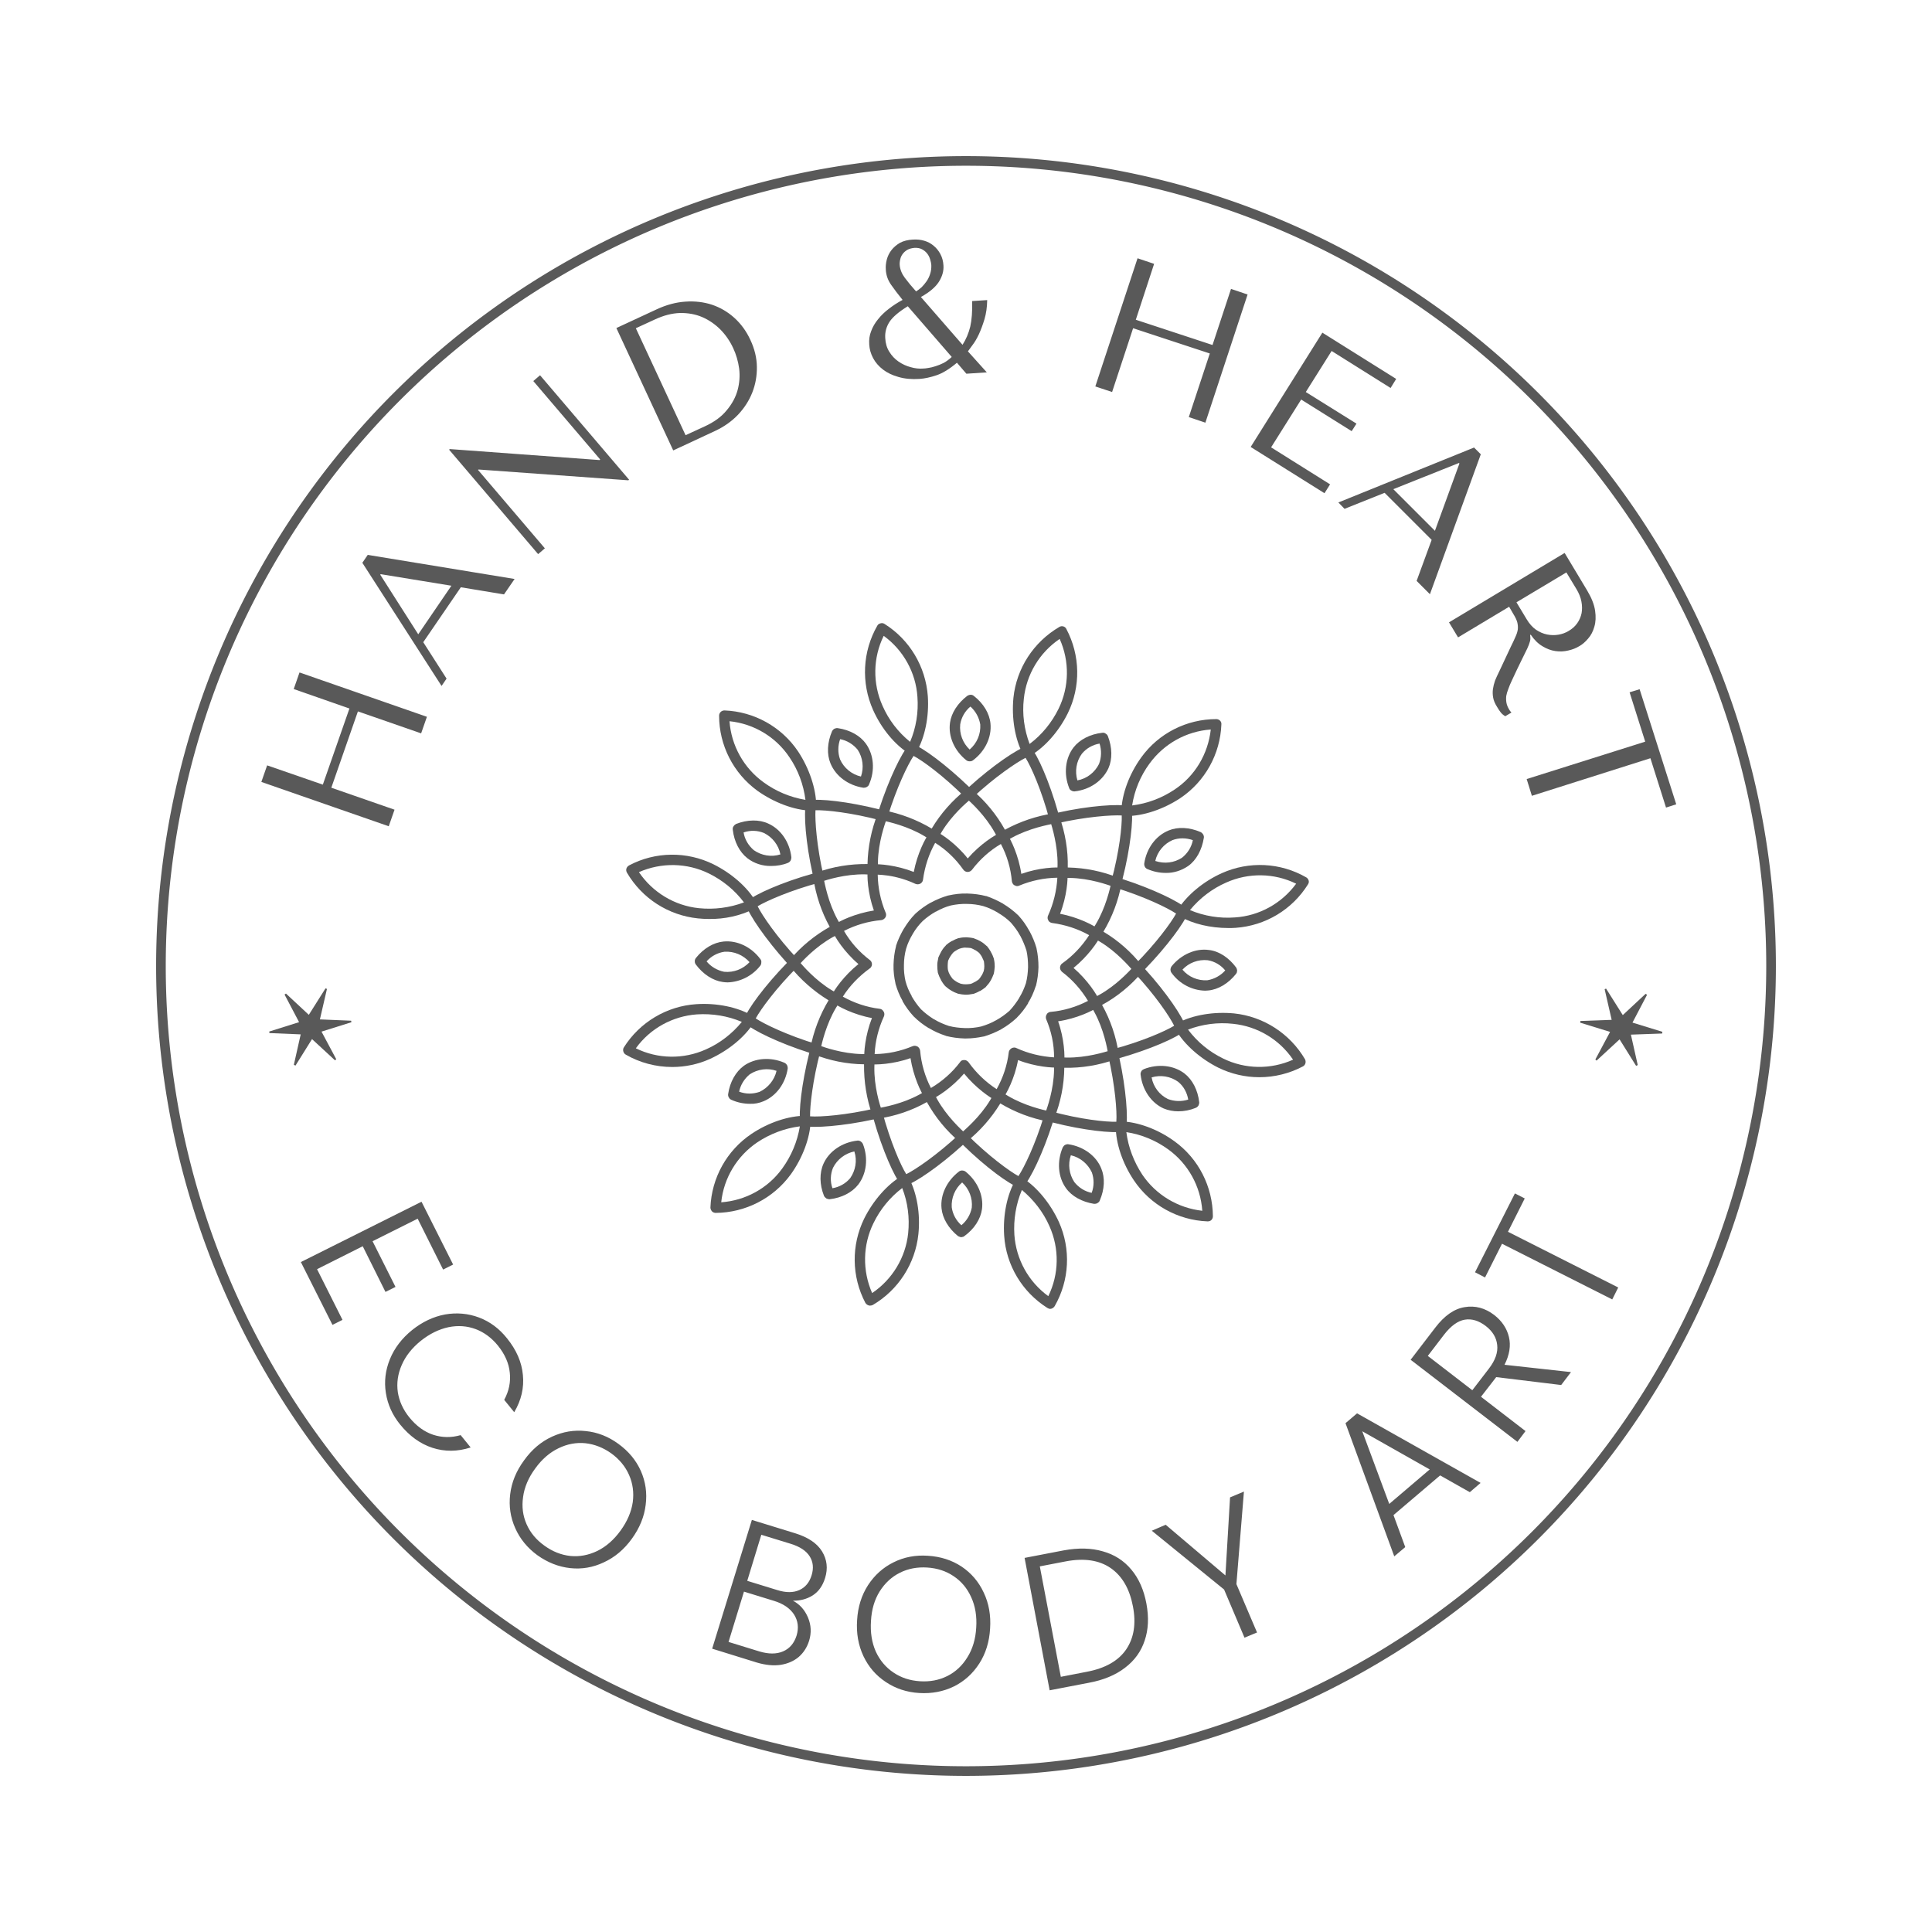 <svg xmlns="http://www.w3.org/2000/svg" version="1.1" xmlns:xlink="http://www.w3.org/1999/xlink" xmlns:svgjs="http://svgjs.dev/svgjs" viewBox="0 0 10.024 10.024"><g transform="matrix(1,0,0,1,3.233,3.233)"><g><path d=" M -1.514 0.854 L -1.376 0.458 L -1.048 0.572 L -1.018 0.486 L -1.679 0.256 L -1.709 0.342 L -1.42 0.443 L -1.558 0.838 L -1.847 0.738 L -1.877 0.824 L -1.216 1.054 L -1.186 0.968 L -1.514 0.854 M -0.842 -0.186 L -0.618 -0.149 L -0.563 -0.229 L -1.325 -0.354 L -1.353 -0.313 L -0.942 0.326 L -0.916 0.288 L -1.037 0.099 L -0.842 -0.186 M -0.891 -0.194 L -1.063 0.058 L -1.26 -0.251 L -1.258 -0.254 L -0.891 -0.194 M -0.466 -1.256 L -0.119 -0.849 L -0.122 -0.846 L -0.899 -0.903 L -0.903 -0.9 L -0.441 -0.358 L -0.406 -0.388 L -0.753 -0.795 L -0.75 -0.797 L 0.027 -0.741 L 0.031 -0.744 L -0.431 -1.286 L -0.466 -1.256 M 0.26 -0.896 L -0.035 -1.531 L 0.174 -1.628 Q 0.249 -1.663 0.323 -1.668 Q 0.397 -1.673 0.461 -1.652 Q 0.526 -1.63 0.577 -1.584 Q 0.629 -1.537 0.66 -1.47 Q 0.693 -1.4 0.694 -1.33 Q 0.695 -1.259 0.67 -1.196 Q 0.645 -1.133 0.596 -1.081 Q 0.547 -1.03 0.479 -0.998 L 0.26 -0.896 M 0.324 -0.975 L 0.424 -1.021 Q 0.498 -1.055 0.538 -1.105 Q 0.579 -1.154 0.594 -1.209 Q 0.609 -1.265 0.602 -1.321 Q 0.594 -1.378 0.571 -1.427 Q 0.546 -1.481 0.505 -1.523 Q 0.463 -1.565 0.41 -1.588 Q 0.358 -1.61 0.295 -1.609 Q 0.233 -1.607 0.166 -1.576 L 0.066 -1.53 L 0.324 -0.975 M 1.732 -1.351 Q 1.674 -1.302 1.626 -1.286 Q 1.579 -1.27 1.538 -1.267 Q 1.477 -1.263 1.429 -1.277 Q 1.382 -1.29 1.349 -1.315 Q 1.315 -1.341 1.297 -1.375 Q 1.279 -1.409 1.277 -1.445 Q 1.274 -1.483 1.287 -1.515 Q 1.299 -1.548 1.323 -1.577 Q 1.346 -1.606 1.379 -1.631 Q 1.411 -1.656 1.45 -1.677 Q 1.415 -1.72 1.39 -1.756 Q 1.365 -1.792 1.363 -1.834 Q 1.361 -1.859 1.368 -1.886 Q 1.375 -1.913 1.392 -1.935 Q 1.409 -1.957 1.436 -1.973 Q 1.464 -1.988 1.504 -1.99 Q 1.535 -1.992 1.562 -1.984 Q 1.59 -1.976 1.611 -1.958 Q 1.632 -1.941 1.646 -1.915 Q 1.66 -1.889 1.662 -1.856 Q 1.665 -1.814 1.639 -1.772 Q 1.613 -1.73 1.545 -1.692 L 1.761 -1.444 Q 1.788 -1.486 1.801 -1.538 Q 1.813 -1.591 1.811 -1.671 L 1.889 -1.676 Q 1.888 -1.621 1.875 -1.577 Q 1.862 -1.534 1.846 -1.499 Q 1.83 -1.465 1.813 -1.443 Q 1.797 -1.42 1.789 -1.41 L 1.887 -1.301 L 1.781 -1.294 L 1.732 -1.351 M 1.512 -1.947 Q 1.49 -1.945 1.475 -1.937 Q 1.46 -1.928 1.451 -1.916 Q 1.441 -1.903 1.438 -1.888 Q 1.434 -1.873 1.435 -1.858 Q 1.438 -1.823 1.462 -1.791 Q 1.486 -1.759 1.52 -1.721 Q 1.533 -1.729 1.548 -1.742 Q 1.562 -1.756 1.574 -1.773 Q 1.586 -1.79 1.593 -1.812 Q 1.6 -1.833 1.599 -1.858 Q 1.598 -1.871 1.593 -1.887 Q 1.588 -1.904 1.578 -1.917 Q 1.568 -1.93 1.552 -1.939 Q 1.536 -1.948 1.512 -1.947 M 1.477 -1.644 Q 1.407 -1.601 1.382 -1.563 Q 1.357 -1.524 1.36 -1.479 Q 1.362 -1.438 1.381 -1.408 Q 1.4 -1.377 1.429 -1.357 Q 1.458 -1.337 1.492 -1.328 Q 1.526 -1.318 1.559 -1.321 Q 1.567 -1.321 1.584 -1.324 Q 1.6 -1.326 1.621 -1.333 Q 1.641 -1.339 1.663 -1.35 Q 1.685 -1.362 1.705 -1.381 L 1.477 -1.644 M 2.646 -1.53 L 3.044 -1.399 L 2.935 -1.069 L 3.021 -1.04 L 3.24 -1.705 L 3.154 -1.734 L 3.058 -1.443 L 2.66 -1.574 L 2.755 -1.864 L 2.669 -1.893 L 2.45 -1.228 L 2.537 -1.199 L 2.646 -1.53 M 3.628 -1.507 L 3.256 -0.914 L 3.639 -0.674 L 3.668 -0.72 L 3.362 -0.912 L 3.518 -1.16 L 3.78 -0.996 L 3.805 -1.035 L 3.542 -1.199 L 3.676 -1.412 L 3.982 -1.22 L 4.011 -1.267 L 3.628 -1.507 M 4.195 -0.432 L 4.117 -0.219 L 4.186 -0.15 L 4.45 -0.876 L 4.415 -0.911 L 3.711 -0.626 L 3.743 -0.593 L 3.951 -0.676 L 4.195 -0.432 M 4.212 -0.479 L 3.996 -0.695 L 4.337 -0.831 L 4.339 -0.828 L 4.212 -0.479 M 4.885 -0.364 L 4.285 -0.004 L 4.332 0.074 L 4.597 -0.085 L 4.619 -0.047 Q 4.634 -0.023 4.639 -0.005 Q 4.644 0.014 4.642 0.033 Q 4.639 0.052 4.629 0.073 Q 4.62 0.094 4.605 0.124 L 4.545 0.252 Q 4.533 0.276 4.524 0.298 Q 4.516 0.321 4.513 0.342 Q 4.51 0.364 4.514 0.386 Q 4.518 0.409 4.534 0.434 Q 4.545 0.453 4.554 0.464 Q 4.563 0.475 4.577 0.483 L 4.609 0.464 Q 4.605 0.46 4.602 0.456 Q 4.599 0.452 4.597 0.448 Q 4.586 0.43 4.583 0.413 Q 4.58 0.396 4.582 0.378 Q 4.585 0.361 4.593 0.341 Q 4.6 0.321 4.611 0.298 Q 4.642 0.231 4.661 0.193 Q 4.68 0.154 4.691 0.132 Q 4.701 0.11 4.704 0.098 Q 4.708 0.087 4.707 0.073 L 4.706 0.062 L 4.709 0.06 Q 4.736 0.1 4.77 0.12 Q 4.803 0.14 4.837 0.145 Q 4.872 0.15 4.904 0.142 Q 4.936 0.135 4.962 0.119 Q 4.985 0.106 5.007 0.08 Q 5.029 0.055 5.039 0.019 Q 5.05 -0.017 5.043 -0.065 Q 5.036 -0.112 5.002 -0.169 L 4.885 -0.364 M 4.894 -0.263 L 4.946 -0.177 Q 4.966 -0.144 4.972 -0.112 Q 4.978 -0.081 4.973 -0.052 Q 4.967 -0.023 4.95 0.001 Q 4.933 0.025 4.905 0.041 Q 4.882 0.055 4.853 0.06 Q 4.824 0.065 4.794 0.059 Q 4.764 0.053 4.736 0.034 Q 4.709 0.015 4.688 -0.02 L 4.635 -0.108 L 4.894 -0.263 M 4.715 0.896 L 5.33 0.701 L 5.411 0.957 L 5.464 0.94 L 5.274 0.343 L 5.222 0.359 L 5.303 0.615 L 4.688 0.809 L 4.715 0.896" fill="#595959" fill-rule="nonzero"></path></g><g><path d=" M -1.066 3.09 L -1.3 3.207 L -1.181 3.444 L -1.233 3.47 L -1.351 3.233 L -1.588 3.352 L -1.456 3.615 L -1.508 3.641 L -1.672 3.315 L -1.046 3.002 L -0.882 3.328 L -0.934 3.354 L -1.066 3.09 M -0.924 3.587 Q -0.832 3.571 -0.747 3.603 Q -0.663 3.635 -0.603 3.71 Q -0.529 3.801 -0.52 3.901 Q -0.51 4.001 -0.565 4.094 L -0.617 4.03 Q -0.58 3.962 -0.588 3.889 Q -0.595 3.816 -0.65 3.748 Q -0.699 3.688 -0.765 3.663 Q -0.832 3.638 -0.906 3.653 Q -0.981 3.669 -1.05 3.724 Q -1.119 3.78 -1.149 3.85 Q -1.179 3.919 -1.169 3.99 Q -1.158 4.06 -1.11 4.12 Q -1.055 4.188 -0.986 4.211 Q -0.916 4.234 -0.843 4.213 L -0.791 4.277 Q -0.893 4.31 -0.989 4.279 Q -1.084 4.248 -1.157 4.158 Q -1.217 4.084 -1.231 3.994 Q -1.245 3.905 -1.21 3.819 Q -1.175 3.733 -1.095 3.668 Q -1.015 3.604 -0.924 3.587 M -0.56 4.695 Q -0.597 4.612 -0.586 4.52 Q -0.575 4.427 -0.514 4.344 Q -0.454 4.26 -0.369 4.221 Q -0.284 4.182 -0.194 4.192 Q -0.103 4.201 -0.025 4.258 Q 0.055 4.316 0.092 4.399 Q 0.129 4.483 0.117 4.575 Q 0.106 4.667 0.045 4.751 Q -0.015 4.834 -0.1 4.873 Q -0.184 4.913 -0.275 4.903 Q -0.365 4.893 -0.445 4.836 Q -0.523 4.779 -0.56 4.695 M -0.274 4.84 Q -0.203 4.847 -0.134 4.814 Q -0.065 4.78 -0.013 4.708 Q 0.039 4.636 0.05 4.561 Q 0.06 4.486 0.031 4.42 Q 0.002 4.354 -0.061 4.308 Q -0.124 4.263 -0.196 4.255 Q -0.267 4.248 -0.335 4.281 Q -0.404 4.314 -0.456 4.386 Q -0.509 4.458 -0.519 4.534 Q -0.53 4.609 -0.501 4.675 Q -0.472 4.741 -0.409 4.786 Q -0.346 4.832 -0.274 4.84 M 0.959 5.159 Q 0.984 5.218 0.965 5.28 Q 0.949 5.331 0.911 5.364 Q 0.873 5.396 0.817 5.405 Q 0.762 5.413 0.694 5.393 L 0.462 5.321 L 0.668 4.653 L 0.892 4.722 Q 0.993 4.753 1.032 4.816 Q 1.071 4.88 1.048 4.954 Q 1.029 5.016 0.983 5.045 Q 0.938 5.073 0.881 5.072 Q 0.934 5.1 0.959 5.159 M 0.644 4.969 L 0.8 5.017 Q 0.867 5.038 0.914 5.017 Q 0.961 4.996 0.978 4.94 Q 0.995 4.885 0.968 4.842 Q 0.941 4.799 0.87 4.777 L 0.717 4.73 L 0.644 4.969 M 0.83 5.335 Q 0.881 5.313 0.9 5.253 Q 0.918 5.193 0.887 5.144 Q 0.855 5.095 0.783 5.073 L 0.627 5.025 L 0.547 5.286 L 0.706 5.335 Q 0.779 5.357 0.83 5.335 M 1.363 5.494 Q 1.287 5.444 1.247 5.36 Q 1.207 5.275 1.214 5.173 Q 1.22 5.07 1.271 4.991 Q 1.322 4.913 1.403 4.873 Q 1.485 4.832 1.582 4.839 Q 1.68 4.845 1.756 4.895 Q 1.832 4.946 1.871 5.03 Q 1.911 5.114 1.904 5.217 Q 1.898 5.32 1.848 5.398 Q 1.797 5.477 1.716 5.517 Q 1.634 5.557 1.536 5.551 Q 1.439 5.545 1.363 5.494 M 1.682 5.463 Q 1.746 5.431 1.786 5.366 Q 1.827 5.301 1.832 5.212 Q 1.838 5.124 1.806 5.054 Q 1.775 4.985 1.715 4.945 Q 1.656 4.905 1.578 4.9 Q 1.5 4.895 1.436 4.927 Q 1.372 4.959 1.331 5.024 Q 1.291 5.088 1.286 5.177 Q 1.28 5.266 1.311 5.336 Q 1.343 5.405 1.403 5.445 Q 1.462 5.485 1.54 5.49 Q 1.618 5.495 1.682 5.463 M 2.489 4.816 Q 2.579 4.841 2.637 4.911 Q 2.695 4.98 2.715 5.087 Q 2.735 5.194 2.706 5.279 Q 2.678 5.364 2.604 5.42 Q 2.53 5.477 2.416 5.498 L 2.213 5.537 L 2.083 4.85 L 2.286 4.811 Q 2.4 4.79 2.489 4.816 M 2.61 5.325 Q 2.671 5.235 2.645 5.101 Q 2.619 4.965 2.53 4.903 Q 2.44 4.841 2.297 4.868 L 2.162 4.894 L 2.271 5.467 L 2.405 5.441 Q 2.549 5.414 2.61 5.325 M 3.221 4.506 L 3.182 4.986 L 3.289 5.237 L 3.224 5.264 L 3.118 5.014 L 2.743 4.709 L 2.815 4.678 L 3.125 4.941 L 3.149 4.536 L 3.221 4.506 M 4.239 4.422 L 3.997 4.628 L 4.058 4.794 L 4.001 4.842 L 3.748 4.151 L 3.808 4.1 L 4.449 4.461 L 4.393 4.509 L 4.239 4.422 M 4.185 4.391 L 3.835 4.193 L 3.975 4.57 L 4.185 4.391 M 4.867 3.953 L 4.53 3.912 L 4.451 4.014 L 4.682 4.192 L 4.64 4.248 L 4.086 3.822 L 4.214 3.655 Q 4.285 3.562 4.366 3.549 Q 4.448 3.535 4.52 3.59 Q 4.58 3.637 4.596 3.704 Q 4.612 3.771 4.573 3.848 L 4.918 3.886 L 4.867 3.953 M 4.406 3.98 L 4.492 3.868 Q 4.542 3.803 4.535 3.745 Q 4.529 3.688 4.476 3.647 Q 4.421 3.605 4.367 3.614 Q 4.313 3.623 4.26 3.691 L 4.175 3.802 L 4.406 3.98 M 4.627 2.959 L 4.678 2.985 L 4.591 3.158 L 5.163 3.447 L 5.132 3.509 L 4.56 3.22 L 4.472 3.395 L 4.42 3.368 L 4.627 2.959" fill="#595959" fill-rule="nonzero"></path></g><g clip-path="url(#SvgjsClipPath1002)"><g clip-path="url(#SvgjsClipPath1000d63d78b0-b51e-4a91-a753-865091358fcb)"><path d=" M 1.798 0.717 L 1.797 0.717 L 1.797 0.717 C 1.791 0.717 1.785 0.715 1.78 0.711 C 1.719 0.662 1.686 0.588 1.696 0.517 C 1.703 0.466 1.736 0.415 1.786 0.377 C 1.79 0.375 1.794 0.373 1.799 0.372 C 1.802 0.372 1.805 0.372 1.808 0.372 C 1.813 0.373 1.817 0.375 1.82 0.378 C 1.87 0.417 1.901 0.469 1.906 0.521 C 1.913 0.592 1.878 0.665 1.815 0.712 C 1.81 0.716 1.804 0.717 1.798 0.717 Z M 1.802 0.433 C 1.774 0.456 1.755 0.489 1.749 0.525 C 1.744 0.574 1.762 0.622 1.798 0.656 C 1.836 0.623 1.856 0.576 1.853 0.526 C 1.847 0.49 1.829 0.457 1.802 0.433 Z" fill="#595959" transform="matrix(1,0,0,1,0,0)" fill-rule="nonzero"></path></g><g clip-path="url(#SvgjsClipPath1000d63d78b0-b51e-4a91-a753-865091358fcb)"><path d=" M 2.34 0.873 C 2.336 0.873 2.331 0.872 2.328 0.87 C 2.321 0.867 2.316 0.862 2.314 0.855 C 2.285 0.782 2.294 0.701 2.337 0.645 C 2.369 0.604 2.423 0.576 2.486 0.569 C 2.492 0.568 2.498 0.569 2.503 0.573 L 2.503 0.573 C 2.505 0.574 2.506 0.574 2.507 0.576 C 2.511 0.578 2.513 0.582 2.515 0.586 C 2.538 0.645 2.539 0.706 2.518 0.753 C 2.488 0.818 2.422 0.864 2.343 0.873 C 2.342 0.873 2.341 0.873 2.34 0.873 Z M 2.472 0.625 C 2.436 0.631 2.403 0.65 2.38 0.678 C 2.351 0.718 2.343 0.769 2.357 0.816 C 2.406 0.807 2.447 0.775 2.469 0.731 C 2.482 0.697 2.483 0.66 2.472 0.625 Z M 2.489 0.596 L 2.489 0.596 Z" fill="#595959" transform="matrix(1,0,0,1,0,0)" fill-rule="nonzero"></path></g><g clip-path="url(#SvgjsClipPath1000d63d78b0-b51e-4a91-a753-865091358fcb)"><path d=" M 2.815 1.296 C 2.782 1.296 2.75 1.289 2.72 1.276 C 2.715 1.274 2.71 1.27 2.707 1.264 L 2.707 1.264 C 2.704 1.258 2.703 1.252 2.704 1.246 C 2.716 1.168 2.764 1.103 2.83 1.076 C 2.878 1.056 2.938 1.059 2.996 1.084 C 3.002 1.087 3.006 1.091 3.009 1.096 C 3.01 1.097 3.01 1.098 3.011 1.099 C 3.013 1.104 3.014 1.109 3.013 1.114 C 3.003 1.177 2.974 1.23 2.932 1.26 C 2.897 1.284 2.856 1.297 2.815 1.296 Z M 2.761 1.234 C 2.808 1.25 2.859 1.244 2.9 1.217 C 2.929 1.194 2.949 1.162 2.956 1.126 C 2.922 1.114 2.884 1.113 2.85 1.126 C 2.805 1.146 2.772 1.186 2.761 1.234 Z" fill="#595959" transform="matrix(1,0,0,1,0,0)" fill-rule="nonzero"></path></g><g clip-path="url(#SvgjsClipPath1000d63d78b0-b51e-4a91-a753-865091358fcb)"><path d=" M 3.019 1.907 C 2.95 1.905 2.886 1.871 2.845 1.814 C 2.842 1.81 2.84 1.804 2.84 1.798 L 2.84 1.797 C 2.84 1.796 2.84 1.795 2.84 1.795 C 2.841 1.789 2.843 1.784 2.846 1.78 C 2.896 1.719 2.97 1.686 3.04 1.696 C 3.092 1.702 3.143 1.736 3.18 1.786 C 3.183 1.79 3.184 1.794 3.185 1.798 C 3.186 1.801 3.186 1.804 3.185 1.807 C 3.185 1.812 3.183 1.816 3.18 1.82 C 3.14 1.87 3.088 1.901 3.036 1.906 C 3.031 1.906 3.025 1.907 3.019 1.907 Z M 2.902 1.798 C 2.934 1.836 2.982 1.856 3.031 1.853 C 3.067 1.847 3.1 1.829 3.124 1.802 C 3.101 1.774 3.069 1.755 3.033 1.749 C 2.984 1.744 2.935 1.762 2.902 1.798 Z M 2.846 1.814 L 2.846 1.814 Z M 2.867 1.798 L 2.867 1.798 Z" fill="#595959" transform="matrix(1,0,0,1,0,0)" fill-rule="nonzero"></path></g><g clip-path="url(#SvgjsClipPath1000d63d78b0-b51e-4a91-a753-865091358fcb)"><path d=" M 2.88 2.533 C 2.854 2.533 2.828 2.528 2.804 2.518 C 2.74 2.489 2.694 2.422 2.685 2.343 C 2.684 2.339 2.685 2.335 2.686 2.331 C 2.687 2.328 2.689 2.325 2.69 2.323 C 2.693 2.319 2.698 2.316 2.702 2.314 C 2.776 2.285 2.857 2.294 2.913 2.337 C 2.954 2.369 2.982 2.423 2.989 2.486 C 2.989 2.49 2.989 2.494 2.987 2.498 C 2.986 2.501 2.985 2.504 2.983 2.506 C 2.98 2.51 2.976 2.513 2.971 2.515 C 2.942 2.527 2.911 2.533 2.88 2.533 Z M 2.962 2.49 L 2.962 2.49 Z M 2.742 2.357 C 2.751 2.406 2.782 2.447 2.826 2.469 C 2.86 2.482 2.898 2.483 2.932 2.472 C 2.926 2.436 2.908 2.403 2.88 2.38 C 2.84 2.351 2.789 2.343 2.742 2.357 Z" fill="#595959" transform="matrix(1,0,0,1,0,0)" fill-rule="nonzero"></path></g><g clip-path="url(#SvgjsClipPath1000d63d78b0-b51e-4a91-a753-865091358fcb)"><path d=" M 2.447 3.013 C 2.446 3.013 2.445 3.013 2.443 3.013 C 2.381 3.003 2.328 2.974 2.298 2.932 C 2.256 2.874 2.25 2.793 2.281 2.72 C 2.284 2.715 2.288 2.71 2.293 2.707 C 2.295 2.707 2.296 2.706 2.298 2.705 C 2.302 2.704 2.307 2.703 2.311 2.704 C 2.389 2.716 2.455 2.764 2.481 2.83 C 2.501 2.878 2.498 2.938 2.473 2.996 C 2.471 3.002 2.466 3.006 2.461 3.009 L 2.46 3.01 C 2.459 3.01 2.458 3.011 2.457 3.011 C 2.454 3.012 2.451 3.013 2.447 3.013 Z M 2.323 2.761 C 2.307 2.808 2.314 2.859 2.341 2.9 C 2.364 2.929 2.396 2.949 2.431 2.956 C 2.444 2.922 2.444 2.884 2.432 2.85 C 2.411 2.805 2.371 2.772 2.323 2.761 Z" fill="#595959" transform="matrix(1,0,0,1,0,0)" fill-rule="nonzero"></path></g><g clip-path="url(#SvgjsClipPath1000d63d78b0-b51e-4a91-a753-865091358fcb)"><path d=" M 1.755 3.186 C 1.753 3.186 1.751 3.186 1.749 3.185 C 1.745 3.184 1.741 3.182 1.737 3.18 C 1.688 3.14 1.657 3.088 1.652 3.036 C 1.645 2.966 1.68 2.893 1.743 2.845 C 1.747 2.842 1.753 2.84 1.758 2.84 C 1.765 2.84 1.772 2.842 1.777 2.846 C 1.839 2.896 1.871 2.97 1.862 3.04 C 1.855 3.092 1.822 3.143 1.771 3.18 C 1.768 3.183 1.763 3.185 1.758 3.185 C 1.757 3.186 1.756 3.186 1.755 3.186 Z M 1.759 2.902 C 1.722 2.934 1.702 2.982 1.705 3.031 C 1.71 3.067 1.728 3.1 1.755 3.124 C 1.783 3.101 1.802 3.069 1.809 3.033 C 1.814 2.984 1.795 2.935 1.759 2.902 Z" fill="#595959" transform="matrix(1,0,0,1,0,0)" fill-rule="nonzero"></path></g><g clip-path="url(#SvgjsClipPath1000d63d78b0-b51e-4a91-a753-865091358fcb)"><path d=" M 1.069 2.989 C 1.066 2.989 1.063 2.988 1.06 2.987 C 1.057 2.987 1.054 2.985 1.052 2.983 C 1.048 2.98 1.044 2.976 1.042 2.971 C 1.019 2.913 1.018 2.852 1.04 2.804 C 1.069 2.74 1.136 2.694 1.215 2.685 C 1.218 2.684 1.222 2.685 1.226 2.686 C 1.229 2.687 1.232 2.688 1.235 2.691 C 1.239 2.694 1.242 2.698 1.244 2.702 C 1.273 2.776 1.263 2.857 1.22 2.913 C 1.188 2.954 1.134 2.982 1.072 2.989 C 1.071 2.989 1.07 2.989 1.069 2.989 Z M 1.043 2.971 L 1.043 2.971 Z M 1.2 2.741 C 1.152 2.751 1.111 2.782 1.089 2.826 C 1.075 2.86 1.074 2.898 1.086 2.932 C 1.122 2.926 1.154 2.908 1.178 2.88 C 1.206 2.84 1.215 2.789 1.2 2.742 Z M 1.218 2.712 L 1.218 2.712 Z" fill="#595959" transform="matrix(1,0,0,1,0,0)" fill-rule="nonzero"></path></g><g clip-path="url(#SvgjsClipPath1000d63d78b0-b51e-4a91-a753-865091358fcb)"><path d=" M 0.659 2.494 C 0.625 2.494 0.592 2.487 0.561 2.473 C 0.555 2.47 0.55 2.466 0.548 2.459 L 0.547 2.459 C 0.545 2.454 0.544 2.449 0.545 2.443 C 0.554 2.381 0.584 2.328 0.626 2.297 C 0.684 2.256 0.765 2.25 0.837 2.281 C 0.843 2.284 0.847 2.288 0.85 2.293 C 0.851 2.295 0.852 2.296 0.852 2.297 C 0.854 2.302 0.854 2.306 0.854 2.311 C 0.842 2.389 0.794 2.454 0.728 2.481 C 0.706 2.49 0.683 2.495 0.659 2.494 Z M 0.602 2.431 C 0.636 2.444 0.673 2.444 0.708 2.432 C 0.752 2.411 0.785 2.371 0.796 2.323 C 0.75 2.307 0.698 2.314 0.657 2.341 C 0.629 2.364 0.609 2.396 0.602 2.431 Z M 0.827 2.306 L 0.827 2.306 Z" fill="#595959" transform="matrix(1,0,0,1,0,0)" fill-rule="nonzero"></path></g><g clip-path="url(#SvgjsClipPath1000d63d78b0-b51e-4a91-a753-865091358fcb)"><path d=" M 0.542 1.864 C 0.534 1.864 0.525 1.863 0.517 1.862 C 0.466 1.855 0.415 1.822 0.377 1.771 C 0.374 1.767 0.372 1.762 0.372 1.757 C 0.371 1.75 0.373 1.743 0.378 1.737 C 0.417 1.688 0.469 1.657 0.521 1.652 C 0.592 1.645 0.665 1.68 0.712 1.743 C 0.716 1.748 0.718 1.754 0.717 1.76 L 0.717 1.761 C 0.717 1.767 0.715 1.773 0.712 1.777 C 0.671 1.83 0.608 1.862 0.542 1.864 Z M 0.433 1.755 C 0.456 1.783 0.489 1.802 0.524 1.809 C 0.574 1.814 0.622 1.795 0.656 1.759 C 0.623 1.722 0.576 1.702 0.526 1.705 C 0.49 1.71 0.457 1.728 0.433 1.755 Z M 0.69 1.76 L 0.69 1.76 Z" fill="#595959" transform="matrix(1,0,0,1,0,0)" fill-rule="nonzero"></path></g><g clip-path="url(#SvgjsClipPath1000d63d78b0-b51e-4a91-a753-865091358fcb)"><path d=" M 0.768 1.26 C 0.724 1.261 0.68 1.247 0.645 1.22 C 0.604 1.188 0.576 1.134 0.569 1.072 C 0.568 1.066 0.569 1.059 0.573 1.054 L 0.573 1.054 L 0.573 1.054 C 0.576 1.049 0.581 1.045 0.586 1.042 C 0.645 1.019 0.706 1.018 0.753 1.04 C 0.818 1.069 0.864 1.136 0.873 1.215 C 0.873 1.22 0.872 1.225 0.87 1.23 C 0.867 1.236 0.862 1.241 0.855 1.244 C 0.828 1.255 0.798 1.26 0.768 1.26 Z M 0.625 1.086 C 0.631 1.122 0.65 1.154 0.678 1.178 C 0.718 1.206 0.769 1.215 0.816 1.2 C 0.807 1.152 0.775 1.111 0.731 1.089 C 0.697 1.075 0.66 1.074 0.625 1.086 Z M 0.596 1.067 L 0.596 1.067 Z" fill="#595959" transform="matrix(1,0,0,1,0,0)" fill-rule="nonzero"></path></g><g clip-path="url(#SvgjsClipPath1000d63d78b0-b51e-4a91-a753-865091358fcb)"><path d=" M 1.25 0.854 C 1.249 0.854 1.248 0.854 1.246 0.854 C 1.168 0.842 1.103 0.794 1.076 0.728 C 1.056 0.68 1.059 0.619 1.084 0.561 C 1.087 0.555 1.092 0.55 1.098 0.547 L 1.099 0.547 C 1.103 0.545 1.109 0.544 1.114 0.545 C 1.177 0.554 1.23 0.584 1.26 0.626 C 1.301 0.684 1.308 0.764 1.276 0.837 C 1.274 0.843 1.27 0.847 1.264 0.85 C 1.263 0.851 1.262 0.852 1.26 0.852 C 1.257 0.853 1.254 0.854 1.25 0.854 Z M 1.126 0.602 C 1.114 0.636 1.113 0.673 1.126 0.708 C 1.146 0.752 1.186 0.785 1.234 0.796 C 1.25 0.75 1.244 0.698 1.217 0.657 C 1.194 0.629 1.162 0.609 1.126 0.602 Z M 1.109 0.572 L 1.109 0.572 Z" fill="#595959" transform="matrix(1,0,0,1,0,0)" fill-rule="nonzero"></path></g><g clip-path="url(#SvgjsClipPath1000d63d78b0-b51e-4a91-a753-865091358fcb)"><path d=" M 2.098 0.693 C 2.095 0.693 2.093 0.693 2.09 0.692 C 2.083 0.69 2.078 0.685 2.074 0.679 C 2.033 0.601 2.015 0.493 2.025 0.388 C 2.041 0.234 2.13 0.098 2.263 0.02 C 2.269 0.016 2.277 0.015 2.284 0.017 C 2.291 0.019 2.297 0.024 2.3 0.031 C 2.372 0.167 2.375 0.33 2.307 0.468 C 2.26 0.563 2.187 0.645 2.111 0.689 C 2.107 0.692 2.103 0.693 2.098 0.693 Z M 2.265 0.082 C 2.16 0.153 2.092 0.267 2.079 0.393 C 2.07 0.472 2.081 0.552 2.109 0.627 C 2.173 0.579 2.224 0.516 2.259 0.445 C 2.315 0.331 2.317 0.198 2.265 0.082 Z" fill="#595959" transform="matrix(1,0,0,1,0,0)" fill-rule="nonzero"></path></g><g clip-path="url(#SvgjsClipPath1000d63d78b0-b51e-4a91-a753-865091358fcb)"><path d=" M 2.611 1.001 C 2.604 1.001 2.597 0.999 2.592 0.993 C 2.587 0.988 2.584 0.981 2.585 0.974 C 2.588 0.886 2.626 0.783 2.688 0.697 C 2.778 0.572 2.923 0.498 3.078 0.498 L 3.078 0.498 C 3.085 0.498 3.092 0.501 3.097 0.506 C 3.102 0.511 3.105 0.518 3.104 0.526 C 3.098 0.68 3.019 0.822 2.891 0.908 C 2.803 0.966 2.699 1.001 2.611 1.001 Z M 3.049 0.552 C 2.922 0.561 2.806 0.626 2.731 0.729 C 2.684 0.793 2.653 0.868 2.641 0.946 C 2.72 0.936 2.795 0.908 2.862 0.863 C 2.967 0.793 3.035 0.679 3.049 0.552 Z" fill="#595959" transform="matrix(1,0,0,1,0,0)" fill-rule="nonzero"></path></g><g clip-path="url(#SvgjsClipPath1000d63d78b0-b51e-4a91-a753-865091358fcb)"><path d=" M 3.14 1.582 C 3.047 1.582 2.955 1.56 2.889 1.522 C 2.882 1.518 2.878 1.512 2.876 1.505 C 2.874 1.498 2.875 1.491 2.879 1.485 C 2.926 1.411 3.011 1.34 3.107 1.297 C 3.248 1.234 3.41 1.242 3.544 1.319 C 3.55 1.322 3.555 1.329 3.557 1.336 C 3.559 1.343 3.557 1.35 3.553 1.356 C 3.471 1.487 3.332 1.57 3.178 1.581 C 3.165 1.582 3.153 1.582 3.14 1.582 Z M 2.941 1.489 C 3.015 1.52 3.095 1.533 3.174 1.527 C 3.301 1.519 3.417 1.454 3.492 1.352 C 3.378 1.296 3.245 1.294 3.129 1.346 C 3.056 1.378 2.992 1.427 2.941 1.489 Z" fill="#595959" transform="matrix(1,0,0,1,0,0)" fill-rule="nonzero"></path></g><g clip-path="url(#SvgjsClipPath1000d63d78b0-b51e-4a91-a753-865091358fcb)"><path d=" M 3.301 2.356 C 3.227 2.356 3.155 2.339 3.089 2.307 C 2.995 2.26 2.912 2.187 2.868 2.111 C 2.865 2.105 2.864 2.097 2.866 2.09 C 2.868 2.083 2.872 2.078 2.879 2.074 C 2.956 2.033 3.065 2.015 3.17 2.025 C 3.323 2.041 3.46 2.13 3.538 2.263 C 3.541 2.269 3.542 2.277 3.54 2.284 C 3.538 2.291 3.533 2.297 3.527 2.3 C 3.457 2.337 3.379 2.356 3.301 2.356 Z M 2.931 2.109 C 2.979 2.173 3.041 2.224 3.113 2.259 C 3.227 2.315 3.36 2.317 3.476 2.265 C 3.405 2.16 3.291 2.092 3.165 2.079 C 3.085 2.07 3.005 2.081 2.931 2.109 Z" fill="#595959" transform="matrix(1,0,0,1,0,0)" fill-rule="nonzero"></path></g><g clip-path="url(#SvgjsClipPath1000d63d78b0-b51e-4a91-a753-865091358fcb)"><path d=" M 3.033 3.104 L 3.032 3.104 C 2.878 3.098 2.736 3.019 2.65 2.891 C 2.591 2.803 2.556 2.699 2.556 2.611 C 2.556 2.604 2.559 2.597 2.564 2.592 C 2.569 2.587 2.577 2.584 2.584 2.585 C 2.671 2.588 2.775 2.626 2.86 2.688 C 2.985 2.778 3.059 2.923 3.06 3.078 C 3.06 3.085 3.057 3.092 3.052 3.097 C 3.047 3.102 3.04 3.104 3.033 3.104 Z M 2.611 2.641 C 2.621 2.72 2.65 2.795 2.694 2.862 C 2.765 2.967 2.879 3.035 3.005 3.049 C 2.996 2.922 2.932 2.806 2.829 2.731 C 2.764 2.684 2.69 2.653 2.611 2.641 Z" fill="#595959" transform="matrix(1,0,0,1,0,0)" fill-rule="nonzero"></path></g><g clip-path="url(#SvgjsClipPath1000d63d78b0-b51e-4a91-a753-865091358fcb)"><path d=" M 2.216 3.558 C 2.211 3.558 2.206 3.556 2.201 3.553 C 2.071 3.471 1.987 3.332 1.977 3.178 C 1.97 3.072 1.992 2.964 2.036 2.889 C 2.039 2.882 2.045 2.878 2.052 2.876 C 2.059 2.874 2.067 2.875 2.073 2.879 C 2.147 2.926 2.217 3.011 2.261 3.107 C 2.324 3.248 2.316 3.41 2.239 3.544 C 2.235 3.55 2.229 3.555 2.222 3.557 C 2.22 3.557 2.218 3.558 2.216 3.558 Z M 2.069 2.941 C 2.038 3.015 2.025 3.095 2.03 3.174 C 2.039 3.301 2.103 3.417 2.206 3.492 C 2.262 3.378 2.264 3.245 2.212 3.129 C 2.18 3.056 2.13 2.992 2.069 2.941 Z" fill="#595959" transform="matrix(1,0,0,1,0,0)" fill-rule="nonzero"></path></g><g clip-path="url(#SvgjsClipPath1000d63d78b0-b51e-4a91-a753-865091358fcb)"><path d=" M 1.281 3.541 C 1.279 3.541 1.276 3.541 1.274 3.54 C 1.267 3.538 1.261 3.533 1.257 3.527 C 1.185 3.39 1.183 3.228 1.251 3.089 C 1.298 2.995 1.371 2.912 1.446 2.868 C 1.453 2.865 1.46 2.864 1.467 2.866 C 1.474 2.868 1.48 2.873 1.483 2.879 C 1.524 2.956 1.543 3.065 1.532 3.17 C 1.516 3.323 1.428 3.46 1.295 3.538 C 1.29 3.54 1.286 3.541 1.281 3.541 Z M 1.448 2.931 C 1.385 2.979 1.334 3.041 1.299 3.113 C 1.243 3.227 1.241 3.36 1.292 3.476 C 1.397 3.405 1.466 3.291 1.479 3.165 C 1.487 3.085 1.477 3.005 1.448 2.931 Z" fill="#595959" transform="matrix(1,0,0,1,0,0)" fill-rule="nonzero"></path></g><g clip-path="url(#SvgjsClipPath1000d63d78b0-b51e-4a91-a753-865091358fcb)"><path d=" M 0.48 3.06 C 0.473 3.06 0.466 3.057 0.461 3.052 C 0.456 3.046 0.453 3.039 0.453 3.032 C 0.459 2.878 0.538 2.736 0.666 2.65 C 0.754 2.591 0.859 2.556 0.946 2.556 L 0.946 2.556 C 0.953 2.556 0.96 2.559 0.965 2.564 C 0.97 2.569 0.973 2.577 0.973 2.584 C 0.97 2.671 0.931 2.775 0.87 2.86 C 0.779 2.985 0.634 3.059 0.48 3.06 Z M 0.917 2.611 C 0.838 2.621 0.762 2.65 0.696 2.694 C 0.591 2.765 0.522 2.879 0.509 3.005 C 0.635 2.996 0.752 2.932 0.826 2.829 C 0.873 2.764 0.904 2.69 0.917 2.611 Z" fill="#595959" transform="matrix(1,0,0,1,0,0)" fill-rule="nonzero"></path></g><g clip-path="url(#SvgjsClipPath1000d63d78b0-b51e-4a91-a753-865091358fcb)"><path d=" M 0.255 2.303 C 0.17 2.303 0.087 2.281 0.014 2.239 C 0.007 2.235 0.003 2.229 0.001 2.222 C -0.001 2.215 0 2.207 0.004 2.201 C 0.086 2.071 0.226 1.987 0.38 1.977 C 0.485 1.97 0.593 1.992 0.669 2.036 C 0.675 2.039 0.68 2.045 0.682 2.052 C 0.683 2.059 0.682 2.067 0.678 2.073 C 0.632 2.147 0.547 2.217 0.451 2.261 C 0.389 2.289 0.322 2.303 0.255 2.303 Z M 0.066 2.206 C 0.18 2.262 0.313 2.264 0.429 2.212 C 0.502 2.18 0.566 2.13 0.616 2.069 C 0.543 2.038 0.463 2.025 0.383 2.03 C 0.257 2.039 0.14 2.103 0.066 2.206 Z" fill="#595959" transform="matrix(1,0,0,1,0,0)" fill-rule="nonzero"></path></g><g clip-path="url(#SvgjsClipPath1000d63d78b0-b51e-4a91-a753-865091358fcb)"><path d=" M 0.446 1.535 C 0.427 1.535 0.407 1.534 0.388 1.532 C 0.234 1.516 0.098 1.428 0.02 1.295 C 0.016 1.288 0.015 1.281 0.017 1.274 C 0.019 1.267 0.024 1.261 0.031 1.257 C 0.167 1.185 0.33 1.183 0.468 1.251 C 0.563 1.298 0.646 1.371 0.689 1.446 C 0.693 1.453 0.694 1.46 0.692 1.467 C 0.69 1.474 0.685 1.48 0.679 1.483 C 0.606 1.519 0.527 1.536 0.446 1.535 Z M 0.082 1.292 C 0.153 1.397 0.267 1.466 0.393 1.479 C 0.472 1.487 0.552 1.477 0.627 1.449 C 0.579 1.385 0.516 1.334 0.445 1.299 C 0.331 1.243 0.198 1.241 0.082 1.292 Z" fill="#595959" transform="matrix(1,0,0,1,0,0)" fill-rule="nonzero"></path></g><g clip-path="url(#SvgjsClipPath1000d63d78b0-b51e-4a91-a753-865091358fcb)"><path d=" M 0.975 0.973 L 0.974 0.973 C 0.886 0.97 0.783 0.931 0.697 0.87 C 0.572 0.779 0.498 0.634 0.498 0.48 C 0.498 0.473 0.501 0.466 0.506 0.461 C 0.511 0.456 0.518 0.453 0.526 0.453 C 0.68 0.459 0.822 0.538 0.908 0.666 C 0.966 0.754 1.001 0.859 1.002 0.946 C 1.002 0.953 0.999 0.96 0.993 0.965 C 0.988 0.97 0.982 0.973 0.975 0.973 Z M 0.552 0.509 C 0.561 0.635 0.626 0.752 0.729 0.826 C 0.793 0.873 0.868 0.904 0.946 0.917 C 0.936 0.838 0.908 0.762 0.863 0.696 C 0.793 0.591 0.679 0.522 0.552 0.509 Z" fill="#595959" transform="matrix(1,0,0,1,0,0)" fill-rule="nonzero"></path></g><g clip-path="url(#SvgjsClipPath1000d63d78b0-b51e-4a91-a753-865091358fcb)"><path d=" M 1.499 0.682 C 1.494 0.682 1.489 0.681 1.485 0.678 C 1.41 0.632 1.34 0.547 1.297 0.451 C 1.234 0.31 1.242 0.147 1.319 0.013 C 1.322 0.007 1.328 0.003 1.336 0.001 C 1.343 -0.001 1.35 0 1.356 0.004 C 1.487 0.086 1.57 0.226 1.581 0.38 C 1.588 0.485 1.566 0.593 1.522 0.669 C 1.518 0.675 1.512 0.68 1.505 0.682 C 1.503 0.682 1.501 0.682 1.499 0.682 Z M 1.352 0.066 C 1.296 0.18 1.294 0.313 1.346 0.429 C 1.378 0.502 1.427 0.566 1.489 0.616 C 1.52 0.543 1.533 0.463 1.527 0.383 C 1.519 0.257 1.454 0.14 1.352 0.066 Z" fill="#595959" transform="matrix(1,0,0,1,0,0)" fill-rule="nonzero"></path></g><g clip-path="url(#SvgjsClipPath1000d63d78b0-b51e-4a91-a753-865091358fcb)"><path d=" M 2.059 2.929 C 2.056 2.929 2.053 2.928 2.051 2.927 C 2.005 2.913 1.881 2.823 1.763 2.707 C 1.64 2.819 1.513 2.905 1.467 2.917 C 1.457 2.92 1.447 2.917 1.44 2.91 C 1.408 2.875 1.345 2.734 1.3 2.575 C 1.139 2.61 0.985 2.621 0.939 2.609 C 0.93 2.606 0.922 2.599 0.92 2.589 C 0.909 2.542 0.926 2.389 0.966 2.229 C 0.809 2.179 0.671 2.112 0.637 2.078 C 0.63 2.071 0.627 2.06 0.63 2.051 C 0.644 2.005 0.735 1.881 0.85 1.763 C 0.739 1.64 0.653 1.513 0.64 1.467 C 0.638 1.457 0.641 1.447 0.648 1.44 C 0.683 1.408 0.823 1.345 0.983 1.3 C 0.947 1.139 0.936 0.985 0.949 0.939 C 0.951 0.93 0.959 0.922 0.969 0.92 C 1.015 0.909 1.168 0.926 1.328 0.966 C 1.379 0.809 1.446 0.671 1.48 0.637 C 1.487 0.63 1.497 0.627 1.507 0.63 C 1.552 0.644 1.676 0.735 1.795 0.85 C 1.917 0.739 2.045 0.653 2.091 0.64 C 2.1 0.638 2.111 0.641 2.117 0.648 C 2.15 0.683 2.212 0.823 2.257 0.983 C 2.419 0.947 2.572 0.937 2.618 0.949 C 2.628 0.951 2.635 0.959 2.638 0.969 C 2.648 1.015 2.632 1.168 2.591 1.328 C 2.749 1.379 2.887 1.446 2.921 1.48 C 2.928 1.487 2.93 1.497 2.928 1.507 C 2.914 1.552 2.823 1.676 2.708 1.795 C 2.819 1.917 2.905 2.045 2.917 2.091 C 2.92 2.1 2.917 2.111 2.91 2.117 C 2.875 2.15 2.734 2.212 2.575 2.257 C 2.61 2.419 2.621 2.572 2.609 2.618 C 2.606 2.628 2.598 2.635 2.589 2.638 C 2.542 2.648 2.389 2.632 2.229 2.591 C 2.179 2.749 2.112 2.887 2.078 2.921 C 2.073 2.926 2.066 2.929 2.059 2.929 Z M 1.764 2.644 C 1.771 2.644 1.778 2.647 1.783 2.652 C 1.896 2.765 2.005 2.844 2.051 2.869 C 2.08 2.826 2.139 2.705 2.185 2.552 C 2.187 2.545 2.192 2.539 2.198 2.536 L 2.199 2.536 C 2.201 2.535 2.203 2.534 2.205 2.533 C 2.21 2.532 2.215 2.532 2.219 2.533 C 2.373 2.575 2.507 2.589 2.559 2.587 C 2.563 2.535 2.553 2.401 2.517 2.245 C 2.516 2.238 2.517 2.231 2.521 2.225 L 2.521 2.225 L 2.521 2.225 C 2.525 2.218 2.53 2.214 2.537 2.212 C 2.692 2.171 2.815 2.116 2.859 2.089 C 2.836 2.042 2.761 1.93 2.651 1.813 C 2.648 1.81 2.645 1.805 2.645 1.8 C 2.644 1.798 2.644 1.796 2.644 1.795 C 2.644 1.793 2.644 1.792 2.644 1.79 C 2.645 1.785 2.648 1.779 2.652 1.775 C 2.765 1.662 2.844 1.553 2.869 1.507 C 2.826 1.478 2.705 1.419 2.552 1.372 C 2.545 1.37 2.539 1.366 2.536 1.36 L 2.536 1.359 L 2.536 1.359 C 2.532 1.353 2.531 1.346 2.533 1.339 C 2.575 1.184 2.589 1.051 2.587 0.998 C 2.535 0.995 2.401 1.004 2.245 1.04 C 2.239 1.042 2.233 1.041 2.228 1.039 C 2.227 1.038 2.226 1.038 2.225 1.037 C 2.223 1.036 2.221 1.035 2.22 1.033 C 2.22 1.033 2.219 1.033 2.219 1.032 C 2.215 1.029 2.213 1.025 2.212 1.02 C 2.171 0.866 2.116 0.743 2.088 0.699 C 2.042 0.722 1.93 0.797 1.813 0.906 C 1.809 0.91 1.805 0.912 1.8 0.913 C 1.798 0.913 1.796 0.914 1.794 0.914 L 1.794 0.914 C 1.79 0.914 1.786 0.913 1.783 0.911 C 1.78 0.91 1.777 0.908 1.775 0.905 C 1.662 0.792 1.553 0.713 1.507 0.689 C 1.478 0.732 1.419 0.853 1.372 1.006 C 1.37 1.013 1.365 1.018 1.359 1.022 C 1.357 1.023 1.355 1.024 1.352 1.024 C 1.348 1.026 1.343 1.026 1.338 1.024 C 1.184 0.983 1.05 0.969 0.998 0.971 C 0.995 1.023 1.004 1.157 1.04 1.313 C 1.041 1.318 1.041 1.323 1.039 1.328 C 1.038 1.33 1.038 1.332 1.037 1.333 C 1.035 1.336 1.033 1.338 1.031 1.34 C 1.028 1.343 1.024 1.345 1.02 1.346 C 0.866 1.387 0.743 1.442 0.698 1.469 C 0.721 1.516 0.797 1.628 0.906 1.744 C 0.91 1.749 0.913 1.755 0.913 1.761 C 0.913 1.761 0.913 1.762 0.913 1.763 C 0.913 1.765 0.913 1.766 0.913 1.768 C 0.912 1.773 0.909 1.779 0.905 1.783 C 0.792 1.896 0.713 2.005 0.688 2.051 C 0.732 2.08 0.853 2.139 1.006 2.185 C 1.012 2.187 1.017 2.191 1.02 2.196 L 1.021 2.197 C 1.025 2.203 1.026 2.212 1.024 2.219 C 0.983 2.373 0.969 2.507 0.97 2.559 C 1.022 2.563 1.157 2.553 1.312 2.517 C 1.318 2.516 1.323 2.517 1.329 2.519 C 1.33 2.519 1.332 2.52 1.333 2.521 C 1.336 2.523 1.339 2.525 1.341 2.528 C 1.343 2.531 1.345 2.534 1.345 2.537 C 1.387 2.692 1.441 2.815 1.469 2.859 C 1.516 2.836 1.627 2.761 1.744 2.652 C 1.749 2.647 1.754 2.645 1.76 2.645 C 1.761 2.645 1.762 2.644 1.762 2.644 C 1.763 2.644 1.763 2.644 1.764 2.644 Z" fill="#595959" transform="matrix(1,0,0,1,0,0)" fill-rule="nonzero"></path></g><g clip-path="url(#SvgjsClipPath1000d63d78b0-b51e-4a91-a753-865091358fcb)"><path d=" M 1.764 2.698 L 1.763 2.698 C 1.756 2.698 1.75 2.696 1.746 2.692 C 1.677 2.634 1.62 2.564 1.576 2.485 C 1.498 2.529 1.412 2.558 1.323 2.571 C 1.316 2.572 1.31 2.57 1.304 2.566 L 1.304 2.565 C 1.299 2.562 1.295 2.558 1.293 2.553 C 1.263 2.468 1.249 2.379 1.25 2.289 C 1.16 2.288 1.072 2.27 0.988 2.237 C 0.982 2.234 0.977 2.229 0.974 2.223 L 0.974 2.223 C 0.971 2.218 0.971 2.212 0.971 2.207 C 0.988 2.118 1.02 2.034 1.066 1.957 C 0.989 1.91 0.921 1.85 0.865 1.78 C 0.861 1.775 0.859 1.769 0.86 1.763 C 0.86 1.761 0.86 1.76 0.86 1.758 C 0.861 1.754 0.863 1.749 0.866 1.746 C 0.924 1.677 0.994 1.62 1.072 1.576 C 1.029 1.498 1 1.412 0.987 1.323 C 0.986 1.316 0.988 1.309 0.992 1.304 L 0.992 1.304 C 0.995 1.299 1 1.295 1.005 1.294 C 1.089 1.263 1.179 1.249 1.268 1.25 C 1.27 1.16 1.288 1.072 1.321 0.988 C 1.322 0.985 1.324 0.982 1.327 0.979 C 1.329 0.977 1.331 0.976 1.333 0.975 C 1.335 0.974 1.336 0.973 1.338 0.973 C 1.342 0.971 1.347 0.971 1.351 0.971 C 1.439 0.988 1.524 1.02 1.601 1.066 C 1.647 0.989 1.707 0.921 1.777 0.865 C 1.782 0.861 1.788 0.859 1.795 0.86 L 1.795 0.86 C 1.801 0.86 1.807 0.862 1.812 0.866 C 1.88 0.924 1.938 0.994 1.981 1.072 C 2.06 1.029 2.146 1 2.234 0.987 C 2.241 0.986 2.248 0.988 2.254 0.992 L 2.254 0.992 C 2.259 0.995 2.262 0.999 2.264 1.005 C 2.294 1.089 2.309 1.179 2.307 1.268 L 2.31 1.268 C 2.399 1.27 2.487 1.288 2.569 1.321 C 2.573 1.322 2.576 1.324 2.579 1.327 C 2.58 1.329 2.582 1.331 2.583 1.333 C 2.584 1.335 2.585 1.337 2.586 1.34 C 2.587 1.344 2.587 1.347 2.586 1.351 C 2.57 1.439 2.538 1.524 2.492 1.601 C 2.569 1.647 2.637 1.707 2.692 1.777 C 2.696 1.782 2.698 1.789 2.698 1.795 C 2.698 1.801 2.696 1.807 2.692 1.812 C 2.634 1.88 2.564 1.938 2.485 1.981 C 2.529 2.06 2.558 2.146 2.571 2.234 C 2.572 2.241 2.57 2.248 2.566 2.254 L 2.566 2.254 C 2.563 2.259 2.558 2.262 2.553 2.264 C 2.468 2.294 2.379 2.309 2.289 2.307 C 2.288 2.397 2.27 2.486 2.237 2.569 C 2.234 2.576 2.229 2.581 2.223 2.584 C 2.218 2.586 2.212 2.587 2.206 2.586 C 2.118 2.57 2.034 2.538 1.957 2.492 C 1.91 2.569 1.85 2.637 1.78 2.692 C 1.775 2.696 1.77 2.698 1.764 2.698 Z M 1.587 2.42 C 1.59 2.42 1.592 2.42 1.595 2.421 C 1.602 2.423 1.608 2.429 1.612 2.436 C 1.654 2.529 1.731 2.606 1.764 2.637 C 1.798 2.607 1.878 2.533 1.923 2.441 C 1.926 2.434 1.933 2.429 1.94 2.427 C 1.948 2.425 1.956 2.427 1.963 2.431 C 2.046 2.491 2.151 2.519 2.195 2.529 C 2.21 2.487 2.242 2.383 2.235 2.28 C 2.234 2.273 2.237 2.265 2.243 2.259 C 2.249 2.254 2.256 2.251 2.264 2.252 C 2.366 2.262 2.471 2.234 2.514 2.221 C 2.506 2.177 2.482 2.07 2.425 1.985 C 2.42 1.979 2.419 1.971 2.421 1.963 C 2.423 1.955 2.429 1.949 2.436 1.946 C 2.53 1.904 2.606 1.827 2.637 1.794 C 2.607 1.76 2.533 1.68 2.441 1.635 C 2.434 1.631 2.429 1.625 2.427 1.617 C 2.425 1.61 2.427 1.601 2.431 1.595 C 2.491 1.512 2.519 1.407 2.529 1.363 C 2.487 1.348 2.383 1.316 2.28 1.323 C 2.273 1.323 2.265 1.32 2.259 1.315 C 2.254 1.309 2.251 1.301 2.252 1.293 C 2.262 1.191 2.234 1.086 2.221 1.043 C 2.177 1.052 2.07 1.076 1.985 1.133 C 1.979 1.137 1.971 1.139 1.963 1.137 C 1.955 1.134 1.949 1.129 1.946 1.122 C 1.904 1.028 1.827 0.951 1.794 0.921 C 1.76 0.95 1.68 1.024 1.635 1.116 C 1.631 1.123 1.625 1.129 1.617 1.131 C 1.61 1.132 1.601 1.131 1.595 1.126 C 1.512 1.066 1.407 1.038 1.363 1.028 C 1.348 1.071 1.316 1.175 1.323 1.277 C 1.323 1.285 1.32 1.293 1.315 1.298 C 1.309 1.304 1.301 1.306 1.293 1.306 C 1.191 1.295 1.086 1.323 1.043 1.337 C 1.052 1.381 1.076 1.487 1.133 1.572 C 1.137 1.579 1.139 1.587 1.137 1.595 C 1.134 1.602 1.129 1.608 1.122 1.612 C 1.028 1.654 0.951 1.731 0.921 1.764 C 0.95 1.798 1.024 1.878 1.116 1.923 C 1.123 1.926 1.129 1.933 1.131 1.94 C 1.132 1.948 1.131 1.956 1.126 1.963 C 1.066 2.046 1.038 2.151 1.028 2.195 C 1.071 2.21 1.175 2.242 1.277 2.235 C 1.285 2.234 1.293 2.237 1.298 2.243 C 1.304 2.249 1.306 2.256 1.306 2.264 C 1.295 2.366 1.323 2.471 1.337 2.514 C 1.381 2.506 1.487 2.482 1.572 2.425 C 1.577 2.422 1.582 2.42 1.587 2.42 Z M 2.211 2.559 L 2.211 2.559 Z M 1.32 2.544 L 1.32 2.544 Z" fill="#595959" transform="matrix(1,0,0,1,0,0)" fill-rule="nonzero"></path></g><g clip-path="url(#SvgjsClipPath1000d63d78b0-b51e-4a91-a753-865091358fcb)"><path d=" M 1.947 2.48 C 1.943 2.48 1.94 2.479 1.936 2.478 C 1.905 2.464 1.829 2.411 1.769 2.337 C 1.707 2.409 1.629 2.46 1.597 2.472 C 1.586 2.476 1.573 2.472 1.566 2.463 C 1.545 2.436 1.506 2.352 1.491 2.257 C 1.401 2.289 1.308 2.293 1.275 2.288 C 1.263 2.286 1.254 2.277 1.252 2.265 C 1.248 2.231 1.256 2.138 1.291 2.049 C 1.197 2.032 1.114 1.989 1.088 1.968 C 1.078 1.96 1.075 1.947 1.08 1.936 C 1.093 1.905 1.146 1.829 1.221 1.769 C 1.148 1.707 1.098 1.629 1.086 1.597 C 1.082 1.586 1.085 1.573 1.095 1.566 C 1.122 1.545 1.206 1.506 1.301 1.491 C 1.269 1.401 1.264 1.308 1.27 1.275 C 1.272 1.263 1.281 1.254 1.293 1.252 C 1.327 1.248 1.419 1.256 1.508 1.291 C 1.526 1.197 1.568 1.114 1.59 1.088 C 1.597 1.078 1.61 1.075 1.621 1.08 C 1.652 1.093 1.729 1.146 1.788 1.221 C 1.851 1.148 1.929 1.098 1.961 1.086 C 1.972 1.082 1.984 1.085 1.992 1.095 C 2.012 1.122 2.052 1.206 2.066 1.301 C 2.156 1.269 2.249 1.264 2.283 1.27 C 2.295 1.272 2.304 1.281 2.305 1.293 C 2.309 1.327 2.302 1.419 2.267 1.508 C 2.361 1.526 2.443 1.568 2.47 1.59 C 2.479 1.597 2.482 1.61 2.478 1.621 C 2.464 1.653 2.411 1.729 2.337 1.789 C 2.409 1.851 2.46 1.929 2.472 1.961 C 2.476 1.972 2.472 1.984 2.463 1.992 C 2.436 2.012 2.352 2.052 2.257 2.066 C 2.289 2.156 2.293 2.249 2.288 2.283 C 2.286 2.295 2.277 2.304 2.265 2.305 C 2.231 2.309 2.138 2.302 2.049 2.267 C 2.032 2.361 1.989 2.443 1.968 2.47 C 1.963 2.476 1.955 2.48 1.947 2.48 Z M 1.775 2.267 C 1.782 2.269 1.788 2.273 1.792 2.278 C 1.832 2.334 1.881 2.381 1.938 2.418 C 1.971 2.359 1.993 2.294 2.001 2.226 C 2.002 2.219 2.006 2.213 2.011 2.209 C 2.012 2.208 2.014 2.207 2.015 2.206 C 2.018 2.204 2.021 2.203 2.023 2.203 C 2.029 2.201 2.035 2.202 2.041 2.205 C 2.102 2.233 2.169 2.249 2.236 2.253 C 2.236 2.185 2.222 2.118 2.195 2.055 C 2.192 2.047 2.193 2.038 2.197 2.031 L 2.197 2.031 L 2.197 2.03 L 2.198 2.03 C 2.199 2.027 2.201 2.025 2.203 2.023 C 2.207 2.02 2.213 2.017 2.219 2.017 C 2.286 2.011 2.352 1.991 2.412 1.96 C 2.377 1.902 2.332 1.851 2.278 1.81 C 2.272 1.805 2.268 1.798 2.267 1.791 C 2.267 1.79 2.267 1.789 2.267 1.788 C 2.267 1.785 2.267 1.783 2.268 1.78 L 2.268 1.78 C 2.27 1.774 2.273 1.769 2.279 1.765 C 2.334 1.726 2.381 1.676 2.418 1.619 C 2.359 1.586 2.294 1.565 2.227 1.556 C 2.22 1.555 2.214 1.552 2.21 1.548 C 2.208 1.546 2.207 1.544 2.206 1.542 C 2.205 1.54 2.204 1.537 2.203 1.535 C 2.202 1.529 2.202 1.523 2.205 1.517 C 2.233 1.455 2.249 1.389 2.253 1.321 L 2.252 1.321 C 2.184 1.322 2.118 1.336 2.055 1.362 C 2.047 1.366 2.038 1.365 2.031 1.36 L 2.031 1.36 L 2.03 1.36 C 2.03 1.36 2.029 1.359 2.028 1.359 C 2.022 1.354 2.018 1.347 2.017 1.339 C 2.011 1.272 1.992 1.206 1.96 1.146 C 1.902 1.18 1.851 1.226 1.81 1.28 C 1.805 1.286 1.798 1.29 1.79 1.291 C 1.789 1.291 1.788 1.291 1.787 1.291 C 1.778 1.291 1.77 1.286 1.765 1.279 C 1.726 1.224 1.677 1.176 1.619 1.14 C 1.586 1.199 1.565 1.264 1.556 1.331 C 1.555 1.34 1.55 1.347 1.542 1.352 L 1.542 1.352 L 1.542 1.352 L 1.542 1.352 L 1.541 1.352 C 1.534 1.356 1.525 1.356 1.517 1.353 C 1.455 1.324 1.389 1.308 1.321 1.305 C 1.322 1.373 1.336 1.44 1.362 1.502 C 1.366 1.51 1.365 1.519 1.361 1.527 L 1.36 1.527 L 1.36 1.527 L 1.36 1.527 L 1.36 1.528 L 1.36 1.528 C 1.355 1.535 1.348 1.54 1.339 1.541 C 1.272 1.547 1.206 1.566 1.146 1.597 C 1.18 1.656 1.226 1.707 1.28 1.748 C 1.287 1.753 1.291 1.761 1.291 1.77 L 1.291 1.77 C 1.291 1.771 1.291 1.771 1.291 1.772 C 1.29 1.78 1.286 1.788 1.279 1.792 C 1.224 1.832 1.176 1.881 1.14 1.938 C 1.199 1.971 1.264 1.993 1.331 2.001 C 1.34 2.002 1.347 2.007 1.351 2.015 L 1.352 2.015 L 1.352 2.016 L 1.352 2.016 C 1.353 2.017 1.353 2.019 1.354 2.02 C 1.356 2.027 1.356 2.034 1.353 2.041 C 1.325 2.102 1.308 2.169 1.305 2.236 L 1.306 2.236 C 1.374 2.235 1.44 2.221 1.502 2.195 C 1.51 2.192 1.518 2.192 1.525 2.196 C 1.526 2.196 1.527 2.197 1.528 2.197 C 1.535 2.202 1.54 2.21 1.541 2.218 C 1.547 2.286 1.566 2.352 1.597 2.412 C 1.656 2.377 1.707 2.332 1.748 2.278 C 1.752 2.271 1.759 2.267 1.767 2.267 C 1.768 2.267 1.769 2.267 1.77 2.267 C 1.772 2.267 1.773 2.267 1.775 2.267 Z" fill="#595959" transform="matrix(1,0,0,1,0,0)" fill-rule="nonzero"></path></g><g clip-path="url(#SvgjsClipPath1000d63d78b0-b51e-4a91-a753-865091358fcb)"><path d=" M 1.78 2.155 C 1.778 2.155 1.775 2.155 1.773 2.155 L 1.771 2.155 C 1.739 2.154 1.707 2.15 1.676 2.142 L 1.674 2.141 C 1.643 2.131 1.614 2.118 1.586 2.101 L 1.585 2.101 L 1.585 2.101 L 1.585 2.101 L 1.585 2.101 C 1.557 2.084 1.531 2.064 1.508 2.041 C 1.507 2.041 1.507 2.041 1.507 2.04 C 1.485 2.016 1.466 1.99 1.45 1.962 L 1.45 1.962 L 1.45 1.961 L 1.45 1.96 C 1.434 1.932 1.422 1.902 1.413 1.871 C 1.413 1.87 1.413 1.87 1.413 1.869 C 1.406 1.838 1.402 1.805 1.403 1.773 L 1.403 1.773 C 1.403 1.773 1.403 1.772 1.403 1.772 L 1.403 1.772 L 1.403 1.772 L 1.403 1.772 C 1.404 1.739 1.408 1.707 1.416 1.676 C 1.416 1.675 1.416 1.675 1.416 1.674 C 1.426 1.643 1.44 1.614 1.456 1.586 L 1.456 1.586 L 1.457 1.585 L 1.457 1.585 L 1.457 1.585 L 1.457 1.585 C 1.474 1.557 1.493 1.531 1.516 1.508 C 1.516 1.508 1.517 1.507 1.517 1.507 C 1.541 1.485 1.568 1.466 1.596 1.45 L 1.596 1.45 L 1.596 1.45 L 1.597 1.45 L 1.597 1.45 L 1.597 1.45 L 1.597 1.45 C 1.626 1.434 1.656 1.422 1.687 1.413 C 1.687 1.413 1.688 1.413 1.688 1.413 C 1.72 1.406 1.752 1.402 1.785 1.403 L 1.785 1.403 C 1.785 1.403 1.785 1.403 1.786 1.403 L 1.786 1.403 C 1.819 1.404 1.851 1.408 1.882 1.416 L 1.884 1.416 C 1.914 1.426 1.944 1.44 1.972 1.456 L 1.972 1.457 L 1.972 1.457 L 1.973 1.457 L 1.973 1.457 L 1.973 1.457 C 2.001 1.474 2.027 1.494 2.05 1.516 C 2.05 1.516 2.05 1.517 2.051 1.517 C 2.073 1.541 2.092 1.568 2.107 1.596 L 2.107 1.596 L 2.107 1.596 L 2.107 1.596 L 2.108 1.597 L 2.108 1.597 L 2.108 1.597 L 2.108 1.597 L 2.108 1.597 C 2.123 1.625 2.136 1.655 2.145 1.687 C 2.145 1.687 2.145 1.688 2.145 1.688 C 2.152 1.72 2.155 1.752 2.155 1.784 L 2.155 1.786 L 2.155 1.786 C 2.154 1.818 2.15 1.85 2.142 1.882 C 2.141 1.882 2.141 1.883 2.141 1.883 C 2.131 1.914 2.118 1.944 2.101 1.971 L 2.101 1.972 L 2.101 1.972 L 2.101 1.972 L 2.101 1.972 L 2.101 1.972 L 2.101 1.973 L 2.101 1.973 C 2.084 2.001 2.064 2.026 2.041 2.049 C 2.041 2.05 2.041 2.05 2.04 2.05 C 2.016 2.072 1.99 2.091 1.962 2.107 L 1.961 2.107 L 1.961 2.107 L 1.961 2.108 L 1.961 2.108 C 1.932 2.123 1.902 2.136 1.871 2.145 L 1.869 2.145 C 1.84 2.151 1.81 2.155 1.78 2.155 Z M 1.774 2.101 L 1.774 2.101 C 1.802 2.102 1.83 2.099 1.857 2.093 C 1.884 2.085 1.91 2.075 1.934 2.061 L 1.935 2.061 L 1.935 2.061 L 1.935 2.061 L 1.935 2.061 L 1.936 2.06 C 1.96 2.047 1.983 2.03 2.004 2.012 C 2.023 1.992 2.04 1.969 2.055 1.945 L 2.055 1.945 L 2.055 1.945 L 2.055 1.945 L 2.055 1.945 L 2.055 1.945 L 2.055 1.944 L 2.055 1.944 C 2.07 1.92 2.081 1.895 2.09 1.868 C 2.097 1.841 2.1 1.813 2.101 1.785 L 2.101 1.784 C 2.101 1.756 2.099 1.728 2.093 1.7 C 2.085 1.674 2.074 1.648 2.061 1.623 L 2.061 1.623 L 2.061 1.623 L 2.061 1.623 C 2.06 1.622 2.06 1.622 2.06 1.622 L 2.06 1.622 C 2.047 1.597 2.03 1.575 2.012 1.554 C 1.992 1.534 1.969 1.517 1.945 1.503 L 1.945 1.503 L 1.945 1.503 L 1.944 1.502 L 1.944 1.502 C 1.92 1.488 1.895 1.476 1.868 1.468 C 1.841 1.461 1.813 1.457 1.785 1.457 L 1.785 1.457 L 1.784 1.457 L 1.784 1.457 C 1.756 1.456 1.728 1.459 1.7 1.465 C 1.673 1.472 1.648 1.483 1.623 1.497 L 1.623 1.497 L 1.622 1.497 L 1.622 1.497 C 1.597 1.511 1.575 1.527 1.554 1.546 C 1.534 1.566 1.517 1.588 1.503 1.612 L 1.503 1.612 C 1.503 1.612 1.503 1.613 1.502 1.613 L 1.502 1.613 L 1.502 1.614 C 1.488 1.637 1.476 1.663 1.468 1.69 C 1.461 1.717 1.457 1.745 1.457 1.773 L 1.457 1.773 L 1.457 1.773 L 1.457 1.774 C 1.456 1.802 1.459 1.83 1.465 1.857 C 1.472 1.884 1.483 1.91 1.497 1.934 L 1.497 1.935 L 1.497 1.935 L 1.497 1.935 L 1.497 1.935 L 1.497 1.935 L 1.497 1.936 C 1.511 1.96 1.527 1.983 1.546 2.004 C 1.566 2.023 1.588 2.04 1.612 2.055 L 1.612 2.055 L 1.613 2.055 L 1.613 2.055 L 1.613 2.055 L 1.613 2.055 C 1.637 2.07 1.663 2.081 1.69 2.09 C 1.717 2.097 1.744 2.1 1.772 2.101 L 1.774 2.101 Z M 1.773 2.101 L 1.773 2.101 Z M 2.078 1.959 L 2.078 1.959 Z M 1.497 1.935 L 1.497 1.935 L 1.497 1.935 Z M 2.061 1.622 L 2.061 1.622 Z M 1.597 1.45 L 1.597 1.45 L 1.597 1.45 Z M 1.598 1.45 L 1.598 1.45 L 1.598 1.449 Z" fill="#595959" transform="matrix(1,0,0,1,0,0)" fill-rule="nonzero"></path></g><g clip-path="url(#SvgjsClipPath1000d63d78b0-b51e-4a91-a753-865091358fcb)"><path d=" M 1.78 1.928 C 1.779 1.928 1.778 1.928 1.777 1.928 L 1.775 1.928 C 1.763 1.927 1.751 1.926 1.739 1.923 C 1.738 1.923 1.737 1.923 1.736 1.922 C 1.724 1.918 1.713 1.913 1.703 1.907 L 1.702 1.906 L 1.702 1.906 L 1.702 1.906 L 1.702 1.906 L 1.702 1.906 L 1.702 1.906 L 1.702 1.906 L 1.702 1.906 C 1.691 1.9 1.681 1.892 1.672 1.884 C 1.672 1.883 1.671 1.883 1.67 1.882 C 1.662 1.873 1.655 1.862 1.649 1.852 L 1.649 1.852 L 1.649 1.851 L 1.649 1.851 L 1.649 1.851 L 1.649 1.851 C 1.643 1.84 1.638 1.829 1.634 1.817 C 1.634 1.816 1.634 1.815 1.633 1.814 C 1.631 1.802 1.63 1.789 1.63 1.777 L 1.63 1.776 C 1.63 1.776 1.63 1.776 1.63 1.775 C 1.63 1.763 1.632 1.751 1.635 1.739 C 1.635 1.738 1.635 1.737 1.635 1.736 C 1.64 1.725 1.645 1.714 1.651 1.703 L 1.651 1.703 L 1.651 1.703 L 1.651 1.703 L 1.651 1.703 L 1.651 1.702 L 1.652 1.702 C 1.658 1.691 1.665 1.682 1.674 1.673 C 1.674 1.672 1.675 1.671 1.676 1.67 C 1.685 1.662 1.695 1.655 1.706 1.649 L 1.707 1.649 L 1.707 1.649 L 1.707 1.649 L 1.707 1.649 C 1.718 1.643 1.729 1.638 1.741 1.634 C 1.742 1.634 1.743 1.634 1.744 1.634 C 1.756 1.631 1.769 1.63 1.781 1.63 L 1.782 1.63 C 1.794 1.631 1.807 1.632 1.819 1.635 C 1.82 1.635 1.821 1.635 1.821 1.636 C 1.833 1.64 1.844 1.645 1.855 1.651 L 1.855 1.651 L 1.855 1.652 L 1.855 1.652 L 1.856 1.652 C 1.867 1.658 1.876 1.666 1.885 1.674 C 1.886 1.675 1.887 1.676 1.888 1.676 C 1.896 1.686 1.903 1.696 1.909 1.707 L 1.909 1.707 L 1.909 1.707 L 1.909 1.708 C 1.915 1.718 1.92 1.73 1.924 1.742 C 1.924 1.742 1.924 1.743 1.924 1.744 C 1.927 1.757 1.928 1.769 1.928 1.781 L 1.928 1.782 C 1.928 1.782 1.928 1.783 1.928 1.783 C 1.927 1.795 1.926 1.807 1.923 1.819 C 1.923 1.82 1.923 1.821 1.922 1.822 C 1.918 1.833 1.913 1.844 1.907 1.855 L 1.906 1.855 L 1.906 1.855 L 1.906 1.856 L 1.906 1.856 L 1.906 1.856 C 1.9 1.867 1.892 1.876 1.884 1.885 C 1.883 1.886 1.882 1.887 1.882 1.888 C 1.872 1.896 1.862 1.903 1.852 1.909 L 1.851 1.909 L 1.851 1.909 L 1.851 1.909 L 1.85 1.909 C 1.84 1.915 1.828 1.92 1.817 1.924 C 1.816 1.924 1.815 1.924 1.814 1.924 C 1.802 1.926 1.791 1.928 1.78 1.928 Z M 1.778 1.874 C 1.786 1.874 1.794 1.873 1.802 1.872 C 1.81 1.87 1.817 1.866 1.824 1.862 L 1.824 1.862 L 1.825 1.862 L 1.825 1.862 L 1.825 1.862 L 1.825 1.862 C 1.833 1.858 1.839 1.853 1.846 1.848 C 1.851 1.842 1.856 1.835 1.86 1.828 L 1.86 1.828 L 1.86 1.828 L 1.86 1.828 C 1.86 1.828 1.861 1.827 1.861 1.827 C 1.865 1.82 1.868 1.813 1.871 1.805 C 1.873 1.797 1.874 1.789 1.874 1.781 L 1.874 1.78 C 1.874 1.772 1.873 1.764 1.872 1.755 C 1.869 1.748 1.866 1.74 1.862 1.733 L 1.862 1.733 L 1.862 1.733 L 1.862 1.732 L 1.862 1.732 L 1.862 1.732 C 1.858 1.725 1.853 1.718 1.848 1.712 C 1.842 1.706 1.835 1.702 1.828 1.697 L 1.828 1.697 L 1.828 1.697 L 1.827 1.697 L 1.827 1.697 C 1.82 1.693 1.813 1.689 1.805 1.686 C 1.797 1.685 1.789 1.684 1.781 1.684 C 1.781 1.684 1.78 1.684 1.78 1.684 L 1.78 1.684 C 1.772 1.683 1.764 1.684 1.756 1.686 C 1.748 1.688 1.74 1.691 1.733 1.695 L 1.733 1.696 L 1.733 1.696 L 1.732 1.696 L 1.732 1.696 C 1.725 1.7 1.718 1.704 1.712 1.71 C 1.707 1.716 1.702 1.722 1.698 1.729 L 1.697 1.73 L 1.697 1.73 L 1.697 1.73 L 1.697 1.73 C 1.693 1.737 1.689 1.745 1.686 1.752 C 1.685 1.76 1.684 1.768 1.684 1.777 L 1.684 1.778 C 1.684 1.786 1.684 1.794 1.686 1.802 C 1.688 1.81 1.691 1.817 1.695 1.824 L 1.696 1.825 L 1.696 1.825 L 1.696 1.825 L 1.696 1.826 C 1.7 1.833 1.705 1.839 1.71 1.846 C 1.716 1.851 1.722 1.856 1.729 1.86 L 1.73 1.86 L 1.73 1.86 L 1.73 1.86 L 1.73 1.861 L 1.73 1.861 L 1.73 1.861 C 1.737 1.865 1.745 1.868 1.752 1.871 C 1.76 1.873 1.769 1.874 1.777 1.874 L 1.778 1.874 Z M 1.883 1.841 L 1.883 1.841 Z M 1.927 1.782 L 1.927 1.782 L 1.927 1.782 Z M 1.63 1.775 L 1.63 1.775 Z M 1.909 1.707 L 1.909 1.707 L 1.909 1.707 Z M 1.826 1.696 Z M 1.826 1.696 L 1.826 1.696 Z M 1.857 1.652 L 1.857 1.652 Z M 1.857 1.652 L 1.857 1.652 Z" fill="#595959" transform="matrix(1,0,0,1,0,0)" fill-rule="nonzero"></path></g></g><g><path d=" M -2.423 1.779 A 4.202 4.202 0 0 1 5.981 1.779 A 4.202 4.202 0 0 1 -2.423 1.779 Z M -2.373 1.779 A 4.152 4.152 0 0 0 5.931 1.779 A 4.152 4.152 0 0 0 -2.373 1.779 Z" fill="#595959" fill-rule="nonzero"></path></g><g transform="matrix(-0.131,-0.991,0.991,-0.131,-3.92,0.756)"><g clip-path="url(#SvgjsClipPath1003)"><path d=" M -1.633 2.317 L -1.625 2.317 L -1.597 2.157 L -1.445 2.214 L -1.441 2.207 L -1.566 2.103 L -1.441 2 L -1.445 1.992 L -1.597 2.048 L -1.625 1.888 L -1.633 1.888 L -1.661 2.048 L -1.813 1.992 L -1.818 2 L -1.693 2.103 L -1.818 2.207 L -1.813 2.214 L -1.661 2.157 L -1.633 2.317 Z" fill="#595959" transform="matrix(1,0,0,1,0,0)" fill-rule="nonzero"></path></g></g><g transform="matrix(0.131,-0.991,-0.991,-0.131,6.583,7.512)"><g clip-path="url(#SvgjsClipPath1004)"><path d=" M 5.182 2.317 L 5.191 2.317 L 5.218 2.157 L 5.371 2.214 L 5.375 2.207 L 5.25 2.103 L 5.375 2 L 5.371 1.992 L 5.218 2.048 L 5.191 1.888 L 5.182 1.888 L 5.155 2.048 L 5.003 1.992 L 4.998 2 L 5.123 2.103 L 4.998 2.207 L 5.003 2.214 L 5.155 2.157 L 5.182 2.317 Z" fill="#595959" transform="matrix(1,0,0,1,0,0)" fill-rule="nonzero"></path></g></g></g><defs><clipPath id="SvgjsClipPath1002"><path d=" M 0 0 h 3.558 v 3.558 h -3.558 Z"></path></clipPath><clipPath id="SvgjsClipPath1000d63d78b0-b51e-4a91-a753-865091358fcb"><path d=" M 0 0 L 3.558 0 L 3.558 3.558 L 0 3.558 Z"></path></clipPath><clipPath id="SvgjsClipPath1003"><path d=" M -1.949 1.776 h 0.639 v 0.639 h -0.639 Z"></path></clipPath><clipPath id="SvgjsClipPath1004"><path d=" M 4.867 1.776 h 0.639 v 0.639 h -0.639 Z"></path></clipPath></defs></svg>